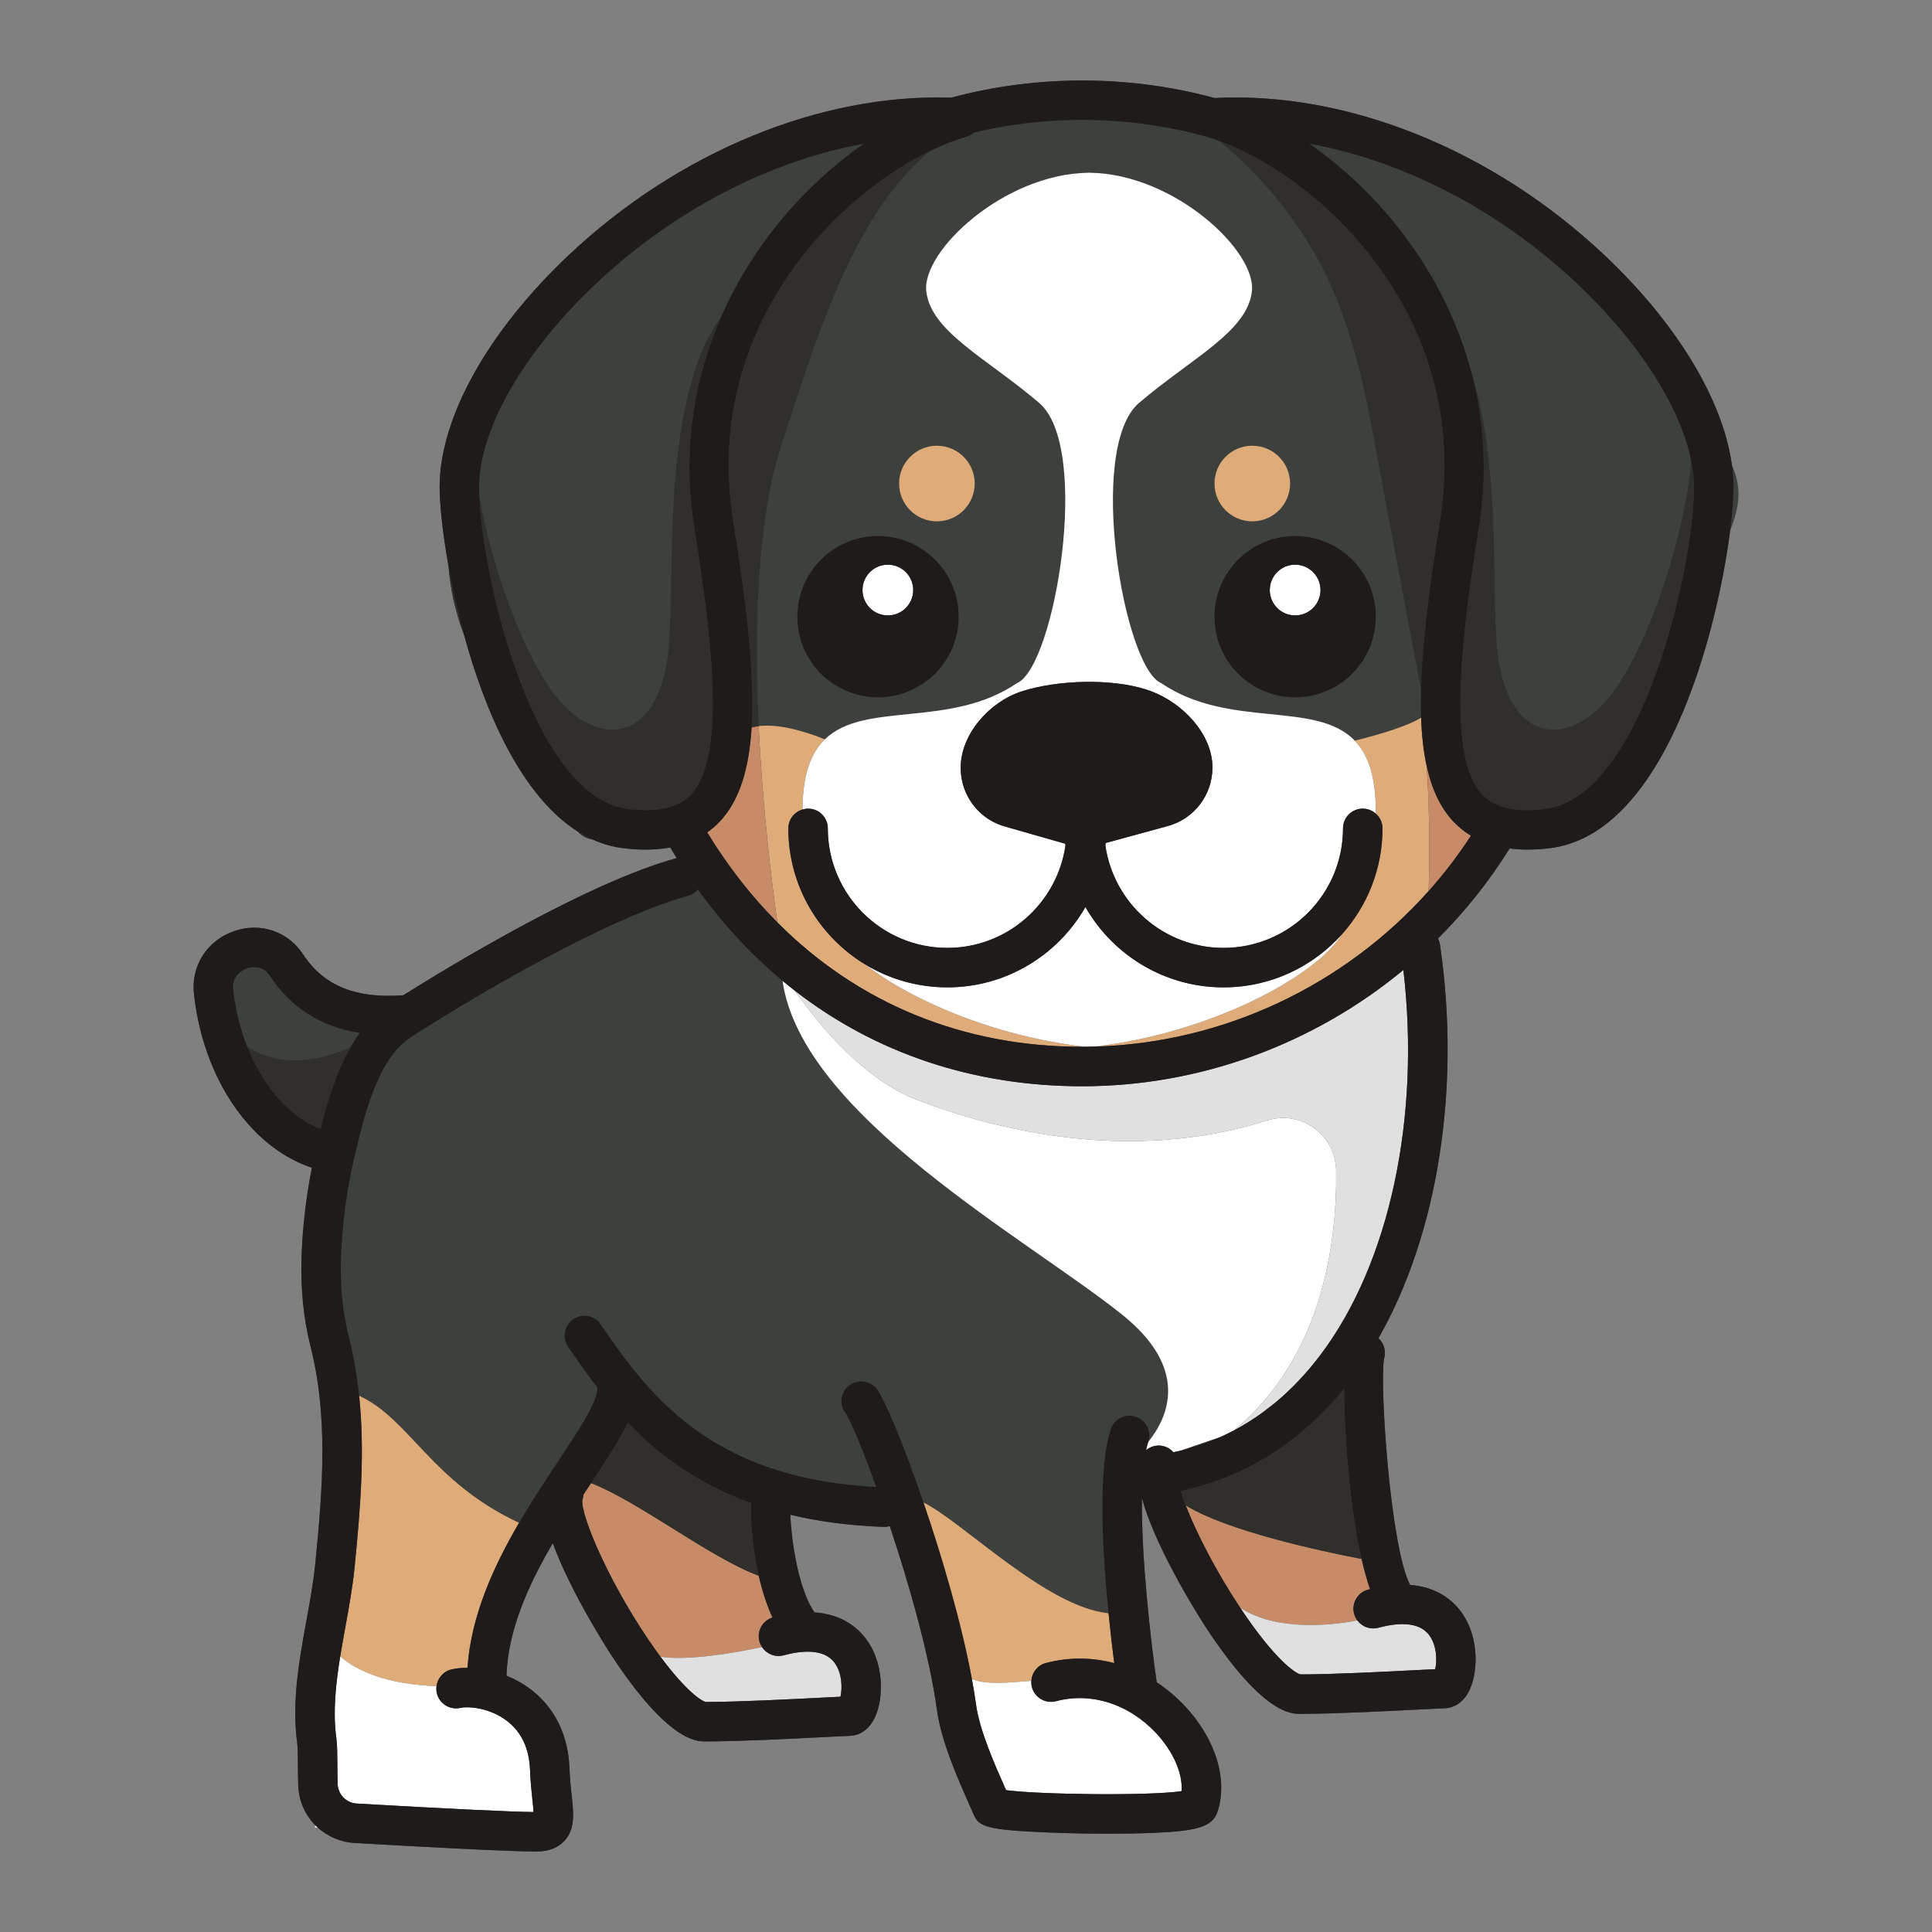 <?xml version="1.0" encoding="utf-8"?>
<!-- Designed by Vexels.com - 2020 All Rights Reserved - https://vexels.com/terms-and-conditions/  -->
<svg version="1.1" id="Layer_1" xmlns="http://www.w3.org/2000/svg" xmlns:xlink="http://www.w3.org/1999/xlink" x="0px" y="0px"
	 viewBox="0 0 1200 1200" enable-background="new 0 0 1200 1200" xml:space="preserve">
<rect x="0" y="0" width="1200" height="1200" fill="#808080" stroke="none"/>
<g>
	<path fill="#3D403C" d="M1075.696,288.766c-5.482-40.328-34.244-88.031-79.395-130.532
		C926.855,92.869,836.607,56.617,754.404,60.881c-53.096-14.438-110.513-14.51-163.654-0.207
		c-80.928-2.693-169.12,33.424-237.262,97.559c-50.359,47.404-80.427,101.308-80.427,144.197c0,10.314,1.726,28.033,5.507,49.132
		c1.043,13.496,3.96,27.847,9.613,42.65c13.196,48.279,35.78,100.19,70.614,122.227c2.564,2.735,5.469,4.392,9.262,4.988
		c6.222,2.803,12.791,4.696,19.737,5.483c4.709,0.533,9.19,0.8,13.452,0.8c5.377,0,10.372-0.467,15.065-1.321
		c1.316,2.212,2.643,4.409,3.994,6.575c-55.621,15.213-141.134,67.174-169.835,85.208c-14.481,1.069-26.648-0.313-36.772-4.309
		c-5.065-1.999-9.62-4.653-13.714-7.963c-4.458-3.605-8.376-7.981-11.783-13.178c-9.441-14.409-26.804-20.142-43.208-14.25
		c-16.584,5.958-26.444,21.6-24.537,38.926c3.776,34.273,17.439,64.036,36.899,84.263c10.606,11.025,22.935,19.163,36.365,23.638
		c-0.072,0.364-0.156,0.724-0.225,1.088c-3.461,17.904-5.587,36.138-6.195,54.408c-0.658,19.505,1.205,38.1,5.535,55.271
		c10.93,43.352,7.825,86.811,3.001,135.055c-1.145,11.48-3.264,23.112-5.507,35.427c-4.545,24.944-9.242,50.738-5.694,76.544
		c0.339,2.478,0.371,7.869,0.403,13.085c0.024,4.086,0.048,8.488,0.2,12.801c0.335,9.579,4.23,18.19,10.427,24.566l-0.015,1.672
		l1.697-0.086c6.082,5.52,14.015,9.061,22.863,9.571c34.29,1.979,94.493,5.299,112.438,5.299c2.969,0,12.003,0,18.116-6.82
		c6.564-7.318,5.515-16.963,4.298-28.128c-0.523-4.784-1.113-10.207-1.333-16.405c-0.926-26.221-13.476-41.205-23.843-49.158
		c-4.848-3.72-10.057-6.562-15.303-8.68c0.929-28.39,13.659-56.558,28.769-82.317c11.664,32.003,36.343,69.581,36.706,70.128
		c35.04,53.012,52.426,53.012,58.14,53.012c20.778,0,54.074-1.704,73.97-2.725c7.283-0.371,12.977-0.662,15.934-0.766
		c3.152-0.108,10.994-1.52,15.674-12.219c4.972-11.369,5.898-34.441-7.618-50.123c-5.707-6.627-15.154-13.293-30.247-14.313
		c-9.831-13.951-14.298-43.496-15.036-60.645c17.185,4.114,36.402,6.757,58.048,7.54c0.152,0.004,0.299,0.008,0.451,0.008
		c1.146,0,2.238-0.209,3.294-0.506c12.302,36.979,24.787,81.135,29.288,114.237c2.626,19.298,12.857,42.406,19.629,57.701
		c1.185,2.674,2.251,5.076,3.125,7.131c3.292,7.729,8.057,9.697,47.398,11.285c11.955,0.479,24.617,0.722,36.504,0.722
		c10.319,0,20.052-0.183,28.232-0.551c25.156-1.133,36.189-3.212,39.405-13.164c6.556-20.279-1.345-45.538-20.622-65.917
		c-5.306-5.609-11.092-10.41-17.199-14.449c-3.619-25.106-9.607-76.884-9.164-114.434c9.051,33.639,39.78,80.451,40.185,81.062
		c35.04,53.012,52.426,53.012,58.14,53.012c20.774,0,54.074-1.704,73.966-2.725c7.282-0.371,12.977-0.662,15.93-0.766
		c3.152-0.108,10.994-1.516,15.674-12.211c4.976-11.369,5.906-34.441-7.61-50.127c-5.638-6.547-14.938-13.119-29.718-14.261
		c-12.25-23.236-19.041-124.567-16.168-140.547c1.44-4.637-0.037-9.556-3.478-12.683c36.746-64.393,51.347-155.035,38.202-244.522
		c-0.198-1.346-0.656-2.579-1.241-3.729c16.789-16.731,31.762-35.46,44.505-55.947c3.476,0.431,7.07,0.712,10.894,0.712
		c4.262,0,8.747-0.267,13.452-0.8c72.031-8.155,104.476-133.394,112.609-197.288
		C1080.346,314.917,1082.131,303.182,1075.696,288.766z"/>
	<g>
		<path fill="#DFAB79" d="M673.451,650.161l0.001-0.074c-55.646-6.376-107.77-28.863-136.032-51.033
			c-28.604-17.315-47.765-48.729-47.765-84.538c0-5.547,3.708-10.18,8.765-11.692c0.166-21.977,5.356-35.296,13.924-43.619
			c-10.725-4.306-27.762-9.864-41.114-8.219c2.456,51.983,8.281,98.49,11.587,121.914c50.045,50.284,115.207,77.281,189.38,77.281
			C672.616,650.182,673.033,650.163,673.451,650.161z"/>
		<path fill="#DFAB79" d="M886.196,476.025c-1.992-8.94-3.122-19.022-3.507-30.238c-8.106,4.894-22.978,9.713-41.23,14.249
			c8.19,8.516,13.068,21.966,13.068,43.843c0,0.588,0.025,1.068,0.051,1.541c2.505,2.245,4.11,5.47,4.11,9.097
			c0,25.215-9.511,48.241-25.119,65.711c-16.34,26.534-82.115,61.537-153.806,69.828c79.783-2.13,155.109-37.818,207.591-96.607
			C887.839,539.267,888.327,510.391,886.196,476.025z"/>
		<circle fill="#DFAB79" cx="581.926" cy="300.336" r="23.481"/>
		<circle fill="#DFAB79" cx="777.822" cy="300.336" r="23.481"/>
		<path fill="#DFAB79" d="M223.063,866.952c3.612,34.588,0.901,69.272-2.831,106.609c-1.245,12.462-3.555,25.132-5.786,37.382
			c-1.079,5.923-2.162,11.898-3.132,17.879c10.35,8.947,28.405,17.27,59.822,18.483c0.629-4.948,4.224-9.219,9.367-10.405
			c2.873-0.663,6.229-1.004,9.878-0.994c2.143-32.101,16.171-62.968,32.015-90.044C267.767,920.344,254.537,881.329,223.063,866.952
			z"/>
		<path fill="#DFAB79" d="M573.584,933.242c11.778,34.515,23.784,75.607,30.066,109.61c8.682,3.637,20.982,2.411,36.953,1.151
			c0.327-5.125,3.821-9.702,9.06-11.081c14.154-3.723,28.63-3.562,42.414,0.072c-1.088-8.485-2.353-19.153-3.53-30.963
			C649.737,998.172,597.662,944.94,573.584,933.242z"/>
	</g>
	<g>
		<path fill="#C78C67" d="M466.83,451.857c-1.605,26.238-7.695,45.781-20.068,58.737c-2.309,2.418-4.839,4.519-7.512,6.421
			c12.799,20.987,27.4,39.642,43.566,55.886c-3.306-23.425-9.131-69.932-11.587-121.914
			C469.708,451.174,468.24,451.466,466.83,451.857z"/>
		<path fill="#C78C67" d="M913.652,519.064c-3.877-2.354-7.442-5.137-10.626-8.47c-8.212-8.599-13.617-20.15-16.83-34.569
			c2.131,34.366,1.643,63.242,1.158,77.424C896.919,542.734,905.717,531.249,913.652,519.064z"/>
		<path fill="#C78C67" d="M471.278,978.764c-31.174-11.766-74.225-45.962-104.16-57.591c-0.21,0.318-0.413,0.624-0.625,0.944
			c-1.325,1.997-2.673,4.032-4.026,6.082c-0.02,0.029-0.038,0.057-0.057,0.086c-0.095,1.09-0.283,2.181-0.685,3.25
			c-1.325,10.064,18.46,55.646,45.814,93.786c0.932,1.299,1.832,2.519,2.722,3.72c17.382,2.545,45.155-2.219,63.059-6.026
			c-0.697-1.06-1.287-2.211-1.636-3.503c-1.72-6.358,1.91-12.863,8.124-14.839c-1.796-3.885-3.387-8.04-4.792-12.347
			C473.577,987.92,472.332,983.365,471.278,978.764z"/>
		<path fill="#C78C67" d="M736.432,934.948c6.593,16.941,18.8,41,33.98,63.786c22.956,14.594,56.169,10.873,72.656,7.731
			c-0.883-1.193-1.584-2.55-1.994-4.069c-1.768-6.536,2.095-13.264,8.631-15.032c0.439-0.119,0.846-0.197,1.279-0.309
			c-1.951-5.515-3.697-11.87-5.267-18.748C819.874,963.318,761.987,950.841,736.432,934.948z"/>
	</g>
	<g>
		<path fill="#E0E0E0" d="M486.715,1028.141c-5.241,1.418-10.565-0.825-13.396-5.128c-17.904,3.808-45.677,8.571-63.059,6.026
			c16.185,21.799,25.758,27.698,28.167,28.088c19.916-0.012,52.825-1.696,72.486-2.705c4.338-0.219,8.124-0.415,11.129-0.559
			c1.117-4.896,1.241-14.481-3.735-21.161C511.587,1023.692,497.421,1025.244,486.715,1028.141z"/>
		<path fill="#E0E0E0" d="M887.69,1015.587c-6.712-9.01-20.874-7.45-31.584-4.561c-5.01,1.354-10.124-0.623-13.038-4.562
			c-16.487,3.142-49.7,6.863-72.656-7.731c2.124,3.188,4.284,6.359,6.516,9.472c17.845,24.884,28.348,31.397,30.89,31.808
			c19.916-0.012,52.821-1.696,72.482-2.706c4.338-0.219,8.124-0.415,11.133-0.559C892.547,1031.852,892.67,1022.267,887.69,1015.587
			z"/>
		<path fill="#E0E0E0" d="M766.418,888.471c6.281-3.318,12.338-7.131,18.18-11.411c2.423-1.836,4.897-3.761,7.409-5.757
			c10.211-8.478,19.697-18.496,28.405-30.076c42.773-56.873,61.978-147.44,51.252-238.772
			c-55.406,45.841-125.921,72.244-199.467,72.244c-67.742,0-128.557-20.594-178.545-59.392
			c16.461,23.373,43.88,55.671,76.526,68.107c46.704,17.792,130.592,39.844,216.922,12.525c21.017-6.651,42.509,9.085,42.795,31.128
			C830.496,773.168,821.025,843.126,766.418,888.471z"/>
	</g>
	<g>
		<path fill="#302F2C" d="M466.467,933.565c-32.924-11.897-57.188-29.809-76.604-49.934c-5.021,10.723-13.077,22.961-22.746,37.541
			c29.935,11.629,72.986,45.826,104.16,57.591C467.496,962.265,466.093,945.313,466.467,933.565z"/>
		<path fill="#302F2C" d="M455.418,323.596c8.531,53.308,13.394,95.893,11.413,128.261c1.41-0.391,2.877-0.683,4.399-0.87
			c-2.829-59.884-1.179-126.952,13.99-174.132c24.63-76.611,46.644-144.399,92.162-182.91
			C516.491,123.629,436.611,206.028,455.418,323.596z"/>
		<path fill="#302F2C" d="M757.56,87.603c30.669,25.622,55.419,57.382,71.303,94.88c16.778,39.607,22.854,81.839,30.771,123.819
			c7.666,40.641,15.331,81.283,22.997,121.924c0.753-28.642,5.145-63.42,11.74-104.63
			C914.755,196.165,819.206,110.049,757.56,87.603z"/>
		<path fill="#302F2C" d="M1050.457,286.297c-3.974,46.889-26.638,115.146-49.698,145.139
			c-26.56,34.543-67.314,31.325-71.287-34.054c-2.695-44.343,1.757-111.262-15.711-166.645c7.937,29.724,10.336,62.228,4.815,96.733
			c-11.668,72.915-19.477,143.513,2.179,166.19c7.69,8.045,20.287,10.96,38.479,8.889c61.009-6.905,92.976-151.394,92.976-200.119
			C1052.211,297.304,1051.572,291.891,1050.457,286.297z"/>
		<path fill="#302F2C" d="M358.794,516.44c2.564,2.735,5.469,4.392,9.262,4.988C364.878,519.996,361.789,518.334,358.794,516.44z"/>
		<path fill="#302F2C" d="M288.18,394.213c-4.071-14.894-7.245-29.433-9.613-42.65C279.611,365.058,282.528,379.409,288.18,394.213z
			"/>
		<path fill="#302F2C" d="M390.554,502.549c18.196,2.071,30.794-0.844,38.479-8.889c21.656-22.677,13.847-93.276,2.179-166.19
			c-7.75-48.436,0.064-92.945,16.995-131.311c-5.923,8.702-11.033,17.99-14.447,27.561
			c-20.207,56.646-15.182,127.438-17.991,173.662c-3.972,65.379-44.726,68.597-71.287,34.054
			c-19.641-25.544-38.988-78.842-46.754-123.061C300.044,361.891,331.843,495.904,390.554,502.549z"/>
		<path fill="#302F2C" d="M834.819,862.557c-27.323,33.534-62.099,55.26-101.523,63.547c0.741,2.368,1.636,4.953,2.72,7.792
			c0.13,0.34,0.28,0.705,0.415,1.052c25.555,15.894,83.442,28.37,109.285,33.359c-0.603-2.64-1.178-5.355-1.726-8.141
			C837.78,928.619,835.003,888.765,834.819,862.557z"/>
		<path fill="#302F2C" d="M732.992,901.112c8.728-2.109,17.115-5.017,25.184-8.638C749.395,895.487,740.695,898.47,732.992,901.112z
			"/>
		<path fill="#302F2C" d="M153.407,649.74c9.795,24.982,26.362,43.995,45.691,51.49c4.017-16.212,9.518-34.812,18.566-50.66
			C187.071,663.733,166.599,658.856,153.407,649.74z"/>
	</g>
	<g>
		<path fill="#FFFFFF" d="M759.941,613.265c-33.386,0-62.933-16.668-80.815-42.102c-1.77-2.517-3.423-5.119-4.955-7.8
			c-0.117,0.204-0.233,0.407-0.351,0.61c-17.113,29.441-48.98,49.292-85.419,49.292c-18.641,0-36.089-5.196-50.981-14.21
			c28.262,22.17,80.386,44.657,136.032,51.033l-0.001,0.074c0.201-0.001,0.4-0.009,0.601-0.01c1.806-0.012,3.61-0.044,5.412-0.09
			c0.1-0.002,0.2-0.002,0.299-0.005c71.692-8.291,137.466-43.294,153.806-69.828C815.473,600.483,789.176,613.265,759.941,613.265z"
			/>
		<path fill="#FFFFFF" d="M854.527,503.878c0-21.876-4.877-35.327-13.068-43.843c-24.318-25.286-77.908-6.973-120.281-35.77
			c-23.264-9.857-46.418-146.063-13.729-173.985c32.689-27.922,67.422-44.267,70.145-69.465
			c2.701-24.98-48.158-72.688-100.451-73.512l-0.001-0.039c-0.227,0-0.456,0.017-0.684,0.019c-0.228-0.002-0.456-0.019-0.684-0.019
			v0.039c-52.294,0.825-103.153,48.533-100.452,73.512c2.723,25.198,37.456,41.543,70.145,69.465
			c32.689,27.922,9.535,164.128-13.729,173.985c-41.879,28.462-94.69,10.941-119.394,34.941
			c-8.567,8.323-13.758,21.642-13.924,43.619c1.113-0.333,2.271-0.567,3.494-0.567c6.772,0,12.259,5.489,12.259,12.258
			c0,40.932,33.3,74.232,74.229,74.232c37.299,0,68.171-27.677,73.376-63.555c-0.041-0.376-0.08-0.752-0.117-1.129L624,513.303
			c-13.553-3.872-23.545-14.899-26.42-28.268c-0.552-2.565-0.87-5.207-0.87-7.911v-0.357c0-20.781,17.879-40.793,37.627-47.261
			c11.149-3.652,25.606-5.785,40.085-5.982c1.36-0.018,2.716-0.006,4.074,0.01c13.45,0.161,26.654,2.02,36.956,5.972
			c19.402,7.442,37.625,26.48,37.625,47.261c0,0.097-0.011,0.192-0.012,0.29c-0.129,16.846-11.438,31.572-27.714,36.011
			l-38.633,10.536c-0.049,0.53-0.094,1.06-0.152,1.588c5.204,35.878,36.076,63.555,73.375,63.555c40.93,0,74.229-33.3,74.229-74.232
			c0-6.77,5.487-12.258,12.258-12.258c3.143,0,5.98,1.217,8.148,3.161C854.552,504.946,854.527,504.466,854.527,503.878z"/>
		<path fill="#FFFFFF" d="M787.1,695.94c-86.33,27.319-170.219,5.266-216.922-12.525c-32.646-12.436-60.065-44.734-76.526-68.107
			c-2.561-1.988-5.094-4.023-7.597-6.106c11.702,83.461,151.979,160.167,210.939,207.354c42.021,33.631,28.696,63.573,16.178,79.068
			c-0.506,1.528-0.948,3.249-1.346,5.097c3.421-2.845,8.243-3.764,12.617-1.893c1.739,0.74,3.18,1.862,4.352,3.19
			c1.402-0.297,2.812-0.572,4.198-0.907c7.702-2.641,16.403-5.625,25.184-8.638c2.784-1.25,5.537-2.574,8.241-4.003
			c54.607-45.345,64.078-115.303,63.477-161.403C829.609,705.024,808.118,689.289,787.1,695.94z"/>
		<path fill="#FFFFFF" d="M195.648,1135.216l1.697-0.086c-0.571-0.518-1.144-1.033-1.682-1.585L195.648,1135.216z"/>
		<path fill="#FFFFFF" d="M329.225,1099.517c-0.475-13.392-5.271-23.679-14.262-30.578c-11.121-8.531-24.545-9.158-28.954-8.152
			c-6.56,1.528-13.176-2.59-14.697-9.19c-0.335-1.452-0.355-2.895-0.178-4.292c-31.417-1.213-49.472-9.536-59.822-18.483
			c-2.805,17.293-4.632,34.64-2.39,50.935c0.559,4.07,0.591,9.729,0.63,16.277c0.02,3.863,0.044,8.021,0.184,12.087
			c0.231,6.52,5.339,11.728,11.883,12.103c56.149,3.24,95.901,5.144,109.8,5.255c-0.136-2.271-0.455-5.212-0.734-7.769
			C330.147,1112.762,329.477,1106.608,329.225,1099.517z"/>
		<path fill="#FFFFFF" d="M655.904,1056.633c-6.532,1.732-13.252-2.187-14.976-8.735c-0.344-1.309-0.407-2.615-0.325-3.895
			c-15.971,1.261-28.271,2.487-36.953-1.151c1.02,5.521,1.906,10.877,2.598,15.963c2.155,15.85,11.544,37.051,17.753,51.077
			c0.303,0.682,0.599,1.349,0.882,1.995c20.004,2.761,89.082,3.659,109.03,0.615c0.814-10.914-5.203-24.808-16.097-36.329
			C700.816,1058.213,677.683,1050.906,655.904,1056.633z"/>
		<path fill="#FFFFFF" d="M804.434,382.248c8.703,0,15.758-7.055,15.758-15.758c0-8.703-7.055-15.759-15.758-15.759
			s-15.759,7.055-15.759,15.759C788.675,375.193,795.731,382.248,804.434,382.248z"/>
		<path fill="#FFFFFF" d="M551.461,382.248c8.703,0,15.758-7.055,15.758-15.758c0-8.703-7.055-15.759-15.758-15.759
			s-15.758,7.055-15.758,15.759C535.703,375.193,542.758,382.248,551.461,382.248z"/>
	</g>
	<g>
		<path fill="#1F1B1B" d="M545.354,433.125c27.665,0,50.094-22.427,50.094-50.093s-22.428-50.093-50.094-50.093
			c-27.665,0-50.092,22.427-50.092,50.093S517.688,433.125,545.354,433.125z M551.461,350.731c8.703,0,15.758,7.055,15.758,15.759
			c0,8.703-7.055,15.758-15.758,15.758s-15.758-7.055-15.758-15.758C535.703,357.786,542.758,350.731,551.461,350.731z"/>
		<path fill="#1F1B1B" d="M804.434,433.125c27.665,0,50.093-22.427,50.093-50.093s-22.427-50.093-50.093-50.093
			s-50.094,22.427-50.094,50.093S776.769,433.125,804.434,433.125z M804.434,350.731c8.703,0,15.758,7.055,15.758,15.759
			c0,8.703-7.055,15.758-15.758,15.758s-15.759-7.055-15.759-15.758C788.675,357.786,795.731,350.731,804.434,350.731z"/>
		<path fill="#1F1B1B" d="M596.71,476.767v0.357c0,2.704,0.318,5.346,0.87,7.911c2.875,13.369,12.867,24.396,26.42,28.268
			l37.66,10.76c0.037,0.377,0.076,0.753,0.117,1.129c-5.204,35.878-36.076,63.555-73.376,63.555c-40.93,0-74.229-33.3-74.229-74.232
			c0-6.77-5.487-12.258-12.259-12.258c-1.223,0-2.38,0.233-3.494,0.567c-5.057,1.512-8.765,6.145-8.765,11.692
			c0,35.809,19.161,67.223,47.765,84.538c14.892,9.014,32.34,14.21,50.981,14.21c36.438,0,68.306-19.851,85.419-49.292
			c0.118-0.203,0.234-0.406,0.351-0.61c1.532,2.681,3.185,5.283,4.955,7.8c17.882,25.434,47.429,42.102,80.815,42.102
			c29.235,0,55.531-12.781,73.628-33.037c15.607-17.47,25.119-40.496,25.119-65.711c0-3.628-1.605-6.852-4.11-9.097
			c-2.169-1.944-5.005-3.161-8.148-3.161c-6.772,0-12.258,5.489-12.258,12.258c0,40.932-33.3,74.232-74.229,74.232
			c-37.299,0-68.171-27.677-73.375-63.555c0.058-0.528,0.103-1.058,0.152-1.588l38.633-10.536
			c16.277-4.439,27.586-19.165,27.714-36.011c0.001-0.097,0.012-0.192,0.012-0.29c0-20.781-18.223-39.819-37.625-47.261
			c-10.302-3.952-23.506-5.811-36.956-5.972c-1.358-0.016-2.714-0.028-4.074-0.01c-14.478,0.197-28.935,2.33-40.085,5.982
			C614.589,435.975,596.71,455.987,596.71,476.767z"/>
		<path fill="#1F1B1B" d="M1075.696,288.766c-5.482-40.328-34.244-88.031-79.395-130.532
			C926.855,92.869,836.607,56.617,754.404,60.881c-53.096-14.438-110.513-14.51-163.654-0.207
			c-80.928-2.693-169.12,33.424-237.262,97.559c-50.359,47.404-80.427,101.308-80.427,144.197c0,10.314,1.726,28.033,5.507,49.132
			c2.368,13.217,5.542,27.756,9.613,42.65c13.196,48.279,35.78,100.19,70.614,122.227c2.995,1.894,6.083,3.556,9.262,4.988
			c6.222,2.803,12.791,4.696,19.737,5.483c4.709,0.533,9.19,0.8,13.452,0.8c5.377,0,10.372-0.467,15.065-1.321
			c1.316,2.212,2.643,4.409,3.994,6.575c-55.621,15.213-141.134,67.174-169.835,85.208c-14.481,1.069-26.648-0.313-36.772-4.309
			c-5.065-1.999-9.62-4.653-13.714-7.963c-4.458-3.605-8.376-7.981-11.783-13.178c-9.441-14.409-26.804-20.142-43.208-14.25
			c-16.584,5.958-26.444,21.6-24.537,38.926c3.776,34.273,17.439,64.036,36.899,84.263c10.606,11.025,22.935,19.163,36.365,23.638
			c-0.072,0.364-0.156,0.724-0.225,1.088c-3.461,17.904-5.587,36.138-6.195,54.408c-0.658,19.505,1.205,38.1,5.535,55.271
			c10.93,43.352,7.825,86.811,3.001,135.055c-1.145,11.48-3.264,23.112-5.507,35.427c-4.545,24.944-9.242,50.738-5.694,76.544
			c0.339,2.478,0.371,7.869,0.403,13.085c0.024,4.086,0.048,8.488,0.2,12.801c0.335,9.579,4.23,18.19,10.427,24.566
			c0.538,0.553,1.111,1.067,1.682,1.585c6.082,5.52,14.015,9.061,22.863,9.571c34.29,1.979,94.493,5.299,112.438,5.299
			c2.969,0,12.003,0,18.116-6.82c6.564-7.318,5.515-16.963,4.298-28.128c-0.523-4.784-1.113-10.207-1.333-16.405
			c-0.926-26.221-13.476-41.205-23.843-49.158c-4.848-3.72-10.057-6.562-15.303-8.68c0.929-28.39,13.659-56.558,28.769-82.317
			c11.664,32.003,36.343,69.581,36.706,70.128c35.04,53.012,52.426,53.012,58.14,53.012c20.778,0,54.074-1.704,73.97-2.725
			c7.283-0.371,12.977-0.662,15.934-0.766c3.152-0.108,10.994-1.52,15.674-12.219c4.972-11.369,5.898-34.441-7.618-50.123
			c-5.707-6.627-15.154-13.293-30.247-14.313c-9.831-13.951-14.298-43.496-15.036-60.645c17.185,4.114,36.402,6.757,58.048,7.54
			c0.152,0.004,0.299,0.008,0.451,0.008c1.146,0,2.238-0.209,3.294-0.506c12.302,36.979,24.787,81.135,29.288,114.237
			c2.626,19.298,12.857,42.406,19.629,57.701c1.185,2.674,2.251,5.076,3.125,7.131c3.292,7.729,8.057,9.697,47.398,11.285
			c11.955,0.479,24.617,0.722,36.504,0.722c10.319,0,20.052-0.183,28.232-0.551c25.156-1.133,36.189-3.212,39.405-13.164
			c6.556-20.279-1.345-45.538-20.622-65.917c-5.306-5.609-11.092-10.41-17.199-14.449c-3.619-25.106-9.607-76.884-9.164-114.434
			c9.051,33.639,39.78,80.451,40.185,81.062c35.04,53.012,52.426,53.012,58.14,53.012c20.774,0,54.074-1.704,73.966-2.725
			c7.282-0.371,12.977-0.662,15.93-0.766c3.152-0.108,10.994-1.516,15.674-12.211c4.976-11.369,5.906-34.441-7.61-50.127
			c-5.638-6.547-14.938-13.119-29.718-14.261c-12.25-23.236-19.041-124.567-16.168-140.547c1.44-4.637-0.037-9.556-3.478-12.683
			c36.746-64.393,51.347-155.035,38.202-244.522c-0.198-1.346-0.656-2.579-1.241-3.729c16.789-16.731,31.762-35.46,44.505-55.947
			c3.476,0.431,7.07,0.712,10.894,0.712c4.262,0,8.747-0.267,13.452-0.8c72.031-8.155,104.476-133.394,112.609-197.288
			c1.44-11.313,2.123-20.717,2.123-27.192C1076.728,297.995,1076.328,293.417,1075.696,288.766z M959.234,502.549
			c-18.192,2.071-30.79-0.844-38.479-8.889c-21.656-22.677-13.847-93.276-2.179-166.19c5.521-34.506,3.122-67.01-4.815-96.733
			c-16.447-61.598-56.796-111.195-100.567-141.492c58.511,10.658,117.737,41.125,166.304,86.841
			c38.414,36.158,64.3,76.835,70.959,110.211c1.115,5.594,1.754,11.007,1.754,16.133
			C1052.211,351.155,1020.243,495.644,959.234,502.549z M849.706,987.363c-6.536,1.768-10.399,8.496-8.631,15.032
			c0.41,1.52,1.111,2.876,1.994,4.069c2.914,3.939,8.028,5.916,13.038,4.562c10.71-2.889,24.872-4.449,31.584,4.561
			c4.98,6.68,4.856,16.265,3.743,21.161c-3.009,0.144-6.796,0.339-11.133,0.559c-19.661,1.01-52.566,2.694-72.482,2.706
			c-2.542-0.411-13.045-6.923-30.89-31.808c-2.233-3.112-4.392-6.284-6.516-9.472c-15.18-22.786-27.387-46.845-33.98-63.786
			c-0.135-0.347-0.285-0.712-0.415-1.052c-1.084-2.838-1.979-5.424-2.72-7.792c39.424-8.287,74.2-30.013,101.523-63.547
			c0.184,26.208,2.961,66.062,9.172,97.609c0.548,2.786,1.123,5.501,1.726,8.141c1.57,6.877,3.316,13.233,5.267,18.748
			C850.552,987.166,850.145,987.244,849.706,987.363z M573.584,933.242c-11.816-34.625-23.383-62.608-28.653-70.048
			c-3.919-5.523-11.572-6.836-17.091-2.917c-5.523,3.915-6.832,11.564-2.917,17.091c3.202,4.519,10.716,22.322,19.339,46.232
			c-22.995-1.221-42.83-4.708-60.093-9.985c-0.021-0.008-0.038-0.021-0.059-0.029c-0.223-0.086-0.453-0.113-0.678-0.185
			c-56.385-17.469-85.528-53.863-110.271-90.736c-3.775-5.619-11.381-7.123-17.011-3.348c-5.622,3.771-7.119,11.389-3.348,17.011
			c5.683,8.469,11.692,17.037,18.246,25.469c-0.035,0.377-0.114,0.741-0.114,1.127c0,8.14-12.646,27.207-24.872,45.642
			c-7.476,11.275-15.782,23.824-23.665,37.298c-15.844,27.076-29.872,57.943-32.015,90.044c-3.649-0.01-7.005,0.331-9.878,0.994
			c-5.144,1.186-8.738,5.457-9.367,10.405c-0.178,1.397-0.158,2.84,0.178,4.292c1.52,6.6,8.136,10.718,14.697,9.19
			c4.409-1.006,17.833-0.379,28.954,8.152c8.99,6.899,13.787,17.187,14.262,30.578c0.251,7.091,0.922,13.244,1.46,18.192
			c0.279,2.558,0.599,5.499,0.734,7.769c-13.899-0.112-53.651-2.015-109.8-5.255c-6.544-0.375-11.652-5.583-11.883-12.103
			c-0.14-4.066-0.164-8.224-0.184-12.087c-0.04-6.548-0.072-12.207-0.63-16.277c-2.242-16.295-0.415-33.642,2.39-50.935
			c0.971-5.981,2.053-11.956,3.132-17.879c2.231-12.251,4.541-24.92,5.786-37.382c3.732-37.337,6.443-72.021,2.831-106.609
			c-1.281-12.266-3.339-24.522-6.454-36.878c-3.771-14.944-5.387-31.245-4.808-48.459c0.702-21.061,3.472-42.091,8.236-62.506
			c5.706-24.477,14.338-61.464,35.004-74.792c40.969-26.418,123.351-74.648,172.226-87.845c2.516-0.68,4.623-2.104,6.179-3.961
			c15.643,21.641,33.257,40.588,52.61,56.691c2.503,2.083,5.036,4.118,7.597,6.106c49.988,38.797,110.803,59.392,178.545,59.392
			c73.546,0,144.062-26.403,199.467-72.244c10.726,91.332-8.479,181.898-51.252,238.772c-8.708,11.58-18.193,21.597-28.405,30.076
			c-2.512,1.997-4.986,3.922-7.409,5.757c-5.842,4.279-11.899,8.093-18.18,11.411c-2.705,1.429-5.457,2.753-8.241,4.003
			c-8.07,3.622-16.456,6.529-25.184,8.638c-1.386,0.335-2.796,0.61-4.198,0.907c-1.171-1.329-2.613-2.45-4.352-3.19
			c-4.373-1.872-9.196-0.952-12.617,1.893c0.398-1.848,0.84-3.569,1.346-5.097c0.015-0.045,0.027-0.099,0.042-0.143
			c2.151-6.421-1.309-13.368-7.729-15.519c-6.44-2.147-13.368,1.313-15.519,7.729c-8.15,24.321-5.297,75.401-1.419,114.34
			c1.176,11.81,2.441,22.478,3.53,30.963c-13.784-3.634-28.26-3.795-42.414-0.072c-5.239,1.379-8.733,5.956-9.06,11.081
			c-0.082,1.28-0.019,2.586,0.325,3.895c1.724,6.548,8.444,10.467,14.976,8.735c21.78-5.726,44.912,1.58,61.911,19.541
			c10.894,11.52,16.911,25.415,16.097,36.329c-19.948,3.045-89.026,2.147-109.03-0.615c-0.283-0.646-0.579-1.313-0.882-1.995
			c-6.209-14.026-15.598-35.227-17.753-51.077c-0.691-5.086-1.578-10.442-2.598-15.963
			C597.367,1008.849,585.361,967.757,573.584,933.242z M471.278,978.764c1.054,4.601,2.299,9.156,3.737,13.56
			c1.406,4.307,2.997,8.462,4.792,12.347c-6.214,1.976-9.844,8.481-8.124,14.839c0.349,1.292,0.939,2.443,1.636,3.503
			c2.831,4.303,8.154,6.546,13.396,5.128c10.706-2.897,24.872-4.449,31.592,4.561c4.976,6.68,4.852,16.265,3.735,21.161
			c-3.005,0.144-6.792,0.339-11.129,0.559c-19.661,1.01-52.57,2.693-72.486,2.705c-2.409-0.39-11.982-6.289-28.167-28.088
			c-0.891-1.201-1.791-2.421-2.722-3.72c-27.354-38.14-47.139-83.723-45.814-93.786c0.402-1.069,0.591-2.16,0.685-3.25
			c0.019-0.029,0.037-0.057,0.057-0.086c1.354-2.05,2.702-4.084,4.026-6.082c0.212-0.32,0.415-0.626,0.625-0.944
			c9.67-14.581,17.725-26.818,22.746-37.541c19.415,20.125,43.68,38.036,76.604,49.934
			C466.093,945.313,467.496,962.265,471.278,978.764z M297.729,308.375c-0.091-2.095-0.152-4.109-0.152-5.945
			c0-35.714,27.861-84.126,72.713-126.344c48.571-45.72,107.789-76.187,166.304-86.843c-35.243,24.395-68.262,61.311-88.387,106.916
			c-16.931,38.366-24.745,82.875-16.995,131.311c11.668,72.915,19.477,143.513-2.179,166.19c-7.686,8.045-20.283,10.96-38.479,8.889
			C331.843,495.904,300.044,361.891,297.729,308.375z M749.65,84.975c0.011,0.003,0.021,0.009,0.032,0.012
			c2.546,0.734,5.192,1.637,7.878,2.615c61.646,22.446,157.195,108.563,136.81,235.993c-6.595,41.21-10.987,75.988-11.74,104.63
			c-0.162,6.147-0.133,11.982,0.059,17.561c0.384,11.217,1.514,21.298,3.507,30.238c3.212,14.42,8.617,25.97,16.83,34.569
			c3.184,3.333,6.75,6.116,10.626,8.47c-7.935,12.185-16.733,23.671-26.298,34.385c-52.482,58.789-127.808,94.477-207.591,96.607
			c-0.1,0.003-0.2,0.003-0.299,0.005c-1.802,0.046-3.606,0.078-5.412,0.09c-0.201,0.001-0.4,0.009-0.601,0.01
			c-0.419,0.002-0.836,0.021-1.255,0.021c-74.173,0-139.335-26.997-189.38-77.281c-16.166-16.244-30.767-34.899-43.566-55.886
			c2.673-1.902,5.202-4.003,7.512-6.421c12.373-12.956,18.463-32.499,20.068-58.737c1.981-32.369-2.881-74.953-11.413-128.261
			c-18.807-117.567,61.073-199.967,121.965-229.651c7.985-3.893,15.657-6.919,22.723-8.957c1.792-0.517,3.353-1.445,4.678-2.614
			C652.138,71.051,702.803,71.922,749.65,84.975z M223.387,641.573c-2.068,2.855-3.947,5.886-5.722,8.997
			c-9.048,15.848-14.549,34.448-18.566,50.66c-19.33-7.495-35.896-26.508-45.691-51.49c-4.209-10.735-7.203-22.534-8.578-35.024
			c-0.794-7.187,3.847-11.514,8.452-13.168c2.163-0.778,9.593-2.745,14.417,4.615C180.618,625.879,199.294,637.69,223.387,641.573z"
			/>
	</g>
</g>
</svg>
